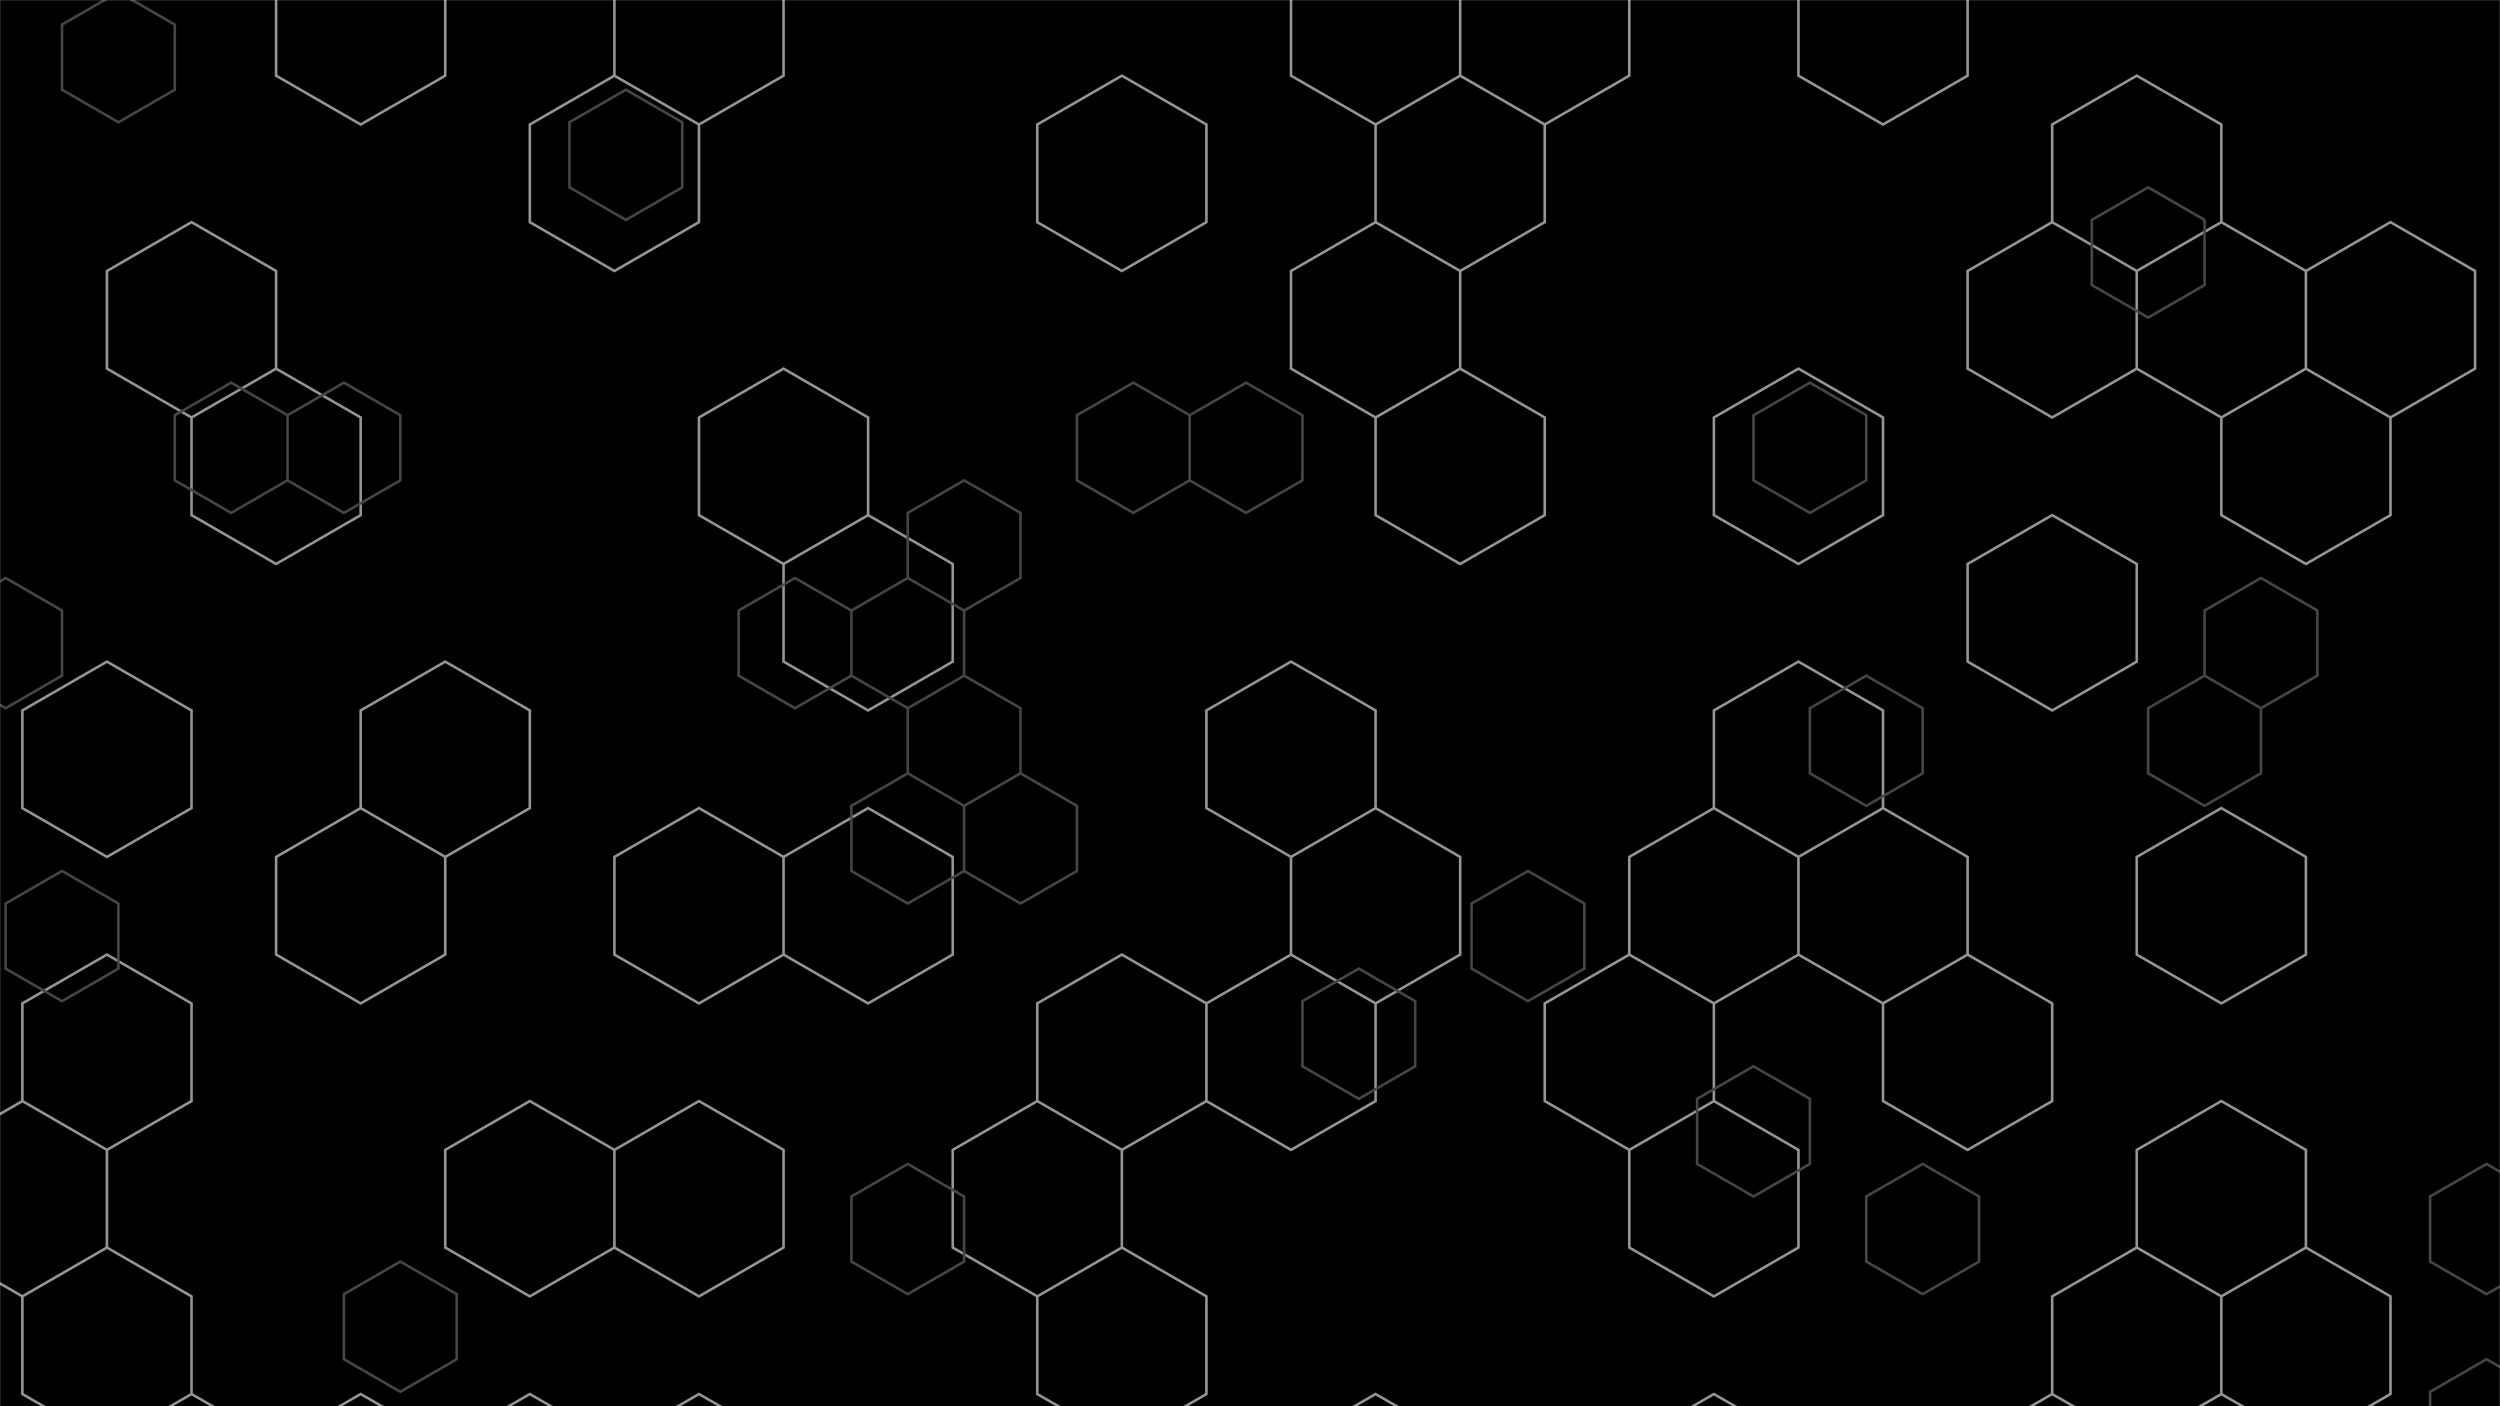 <svg xmlns="http://www.w3.org/2000/svg" version="1.1" xmlns:xlink="http://www.w3.org/1999/xlink" xmlns:svgjs="http://svgjs.dev/svgjs" width="1920" height="1080" preserveAspectRatio="none" viewBox="0 0 1920 1080"><g mask="url(&quot;#SvgjsMask1034&quot;)" fill="none"><rect width="1920" height="1080" x="0" y="0" fill="rgba(0, 0, 0, 1)"></rect><path d="M82.13 508.12L147.09 545.62L147.09 620.62L82.13 658.12L17.18 620.62L17.18 545.62zM82.13 733.12L147.09 770.62L147.09 845.62L82.13 883.12L17.18 845.62L17.18 770.62zM17.18 845.62L82.13 883.12L82.13 958.12L17.18 995.62L-47.77 958.12L-47.77 883.12zM82.13 958.12L147.09 995.62L147.09 1070.62L82.13 1108.12L17.18 1070.62L17.18 995.62zM147.09 170.62L212.04 208.12L212.04 283.12L147.09 320.62L82.13 283.12L82.13 208.12zM212.04 283.12L277 320.62L277 395.62L212.04 433.12L147.09 395.62L147.09 320.62zM147.09 1070.62L212.04 1108.12L212.04 1183.12L147.09 1220.62L82.13 1183.12L82.13 1108.12zM277 -54.38L341.95 -16.88L341.95 58.12L277 95.62L212.04 58.12L212.04 -16.88zM341.95 508.12L406.9 545.62L406.9 620.62L341.95 658.12L277 620.62L277 545.62zM277 620.62L341.95 658.12L341.95 733.12L277 770.62L212.04 733.12L212.04 658.12zM277 1070.62L341.95 1108.12L341.95 1183.12L277 1220.62L212.04 1183.12L212.04 1108.12zM471.86 58.12L536.81 95.62L536.81 170.62L471.86 208.12L406.9 170.62L406.9 95.62zM406.9 845.62L471.86 883.12L471.86 958.12L406.9 995.62L341.95 958.12L341.95 883.12zM406.9 1070.62L471.86 1108.12L471.86 1183.12L406.9 1220.62L341.95 1183.12L341.95 1108.12zM536.81 -54.38L601.76 -16.88L601.76 58.12L536.81 95.62L471.86 58.12L471.86 -16.88zM601.76 283.12L666.72 320.62L666.72 395.62L601.76 433.12L536.81 395.62L536.81 320.62zM536.81 620.62L601.76 658.12L601.76 733.12L536.81 770.62L471.86 733.12L471.86 658.12zM536.81 845.62L601.76 883.12L601.76 958.12L536.81 995.62L471.86 958.12L471.86 883.12zM536.81 1070.62L601.76 1108.12L601.76 1183.12L536.81 1220.62L471.86 1183.12L471.86 1108.12zM666.72 395.62L731.67 433.12L731.67 508.12L666.72 545.62L601.76 508.12L601.76 433.12zM666.72 620.62L731.67 658.12L731.67 733.12L666.72 770.62L601.76 733.12L601.76 658.12zM861.58 58.12L926.53 95.62L926.53 170.62L861.58 208.12L796.62 170.62L796.62 95.62zM861.58 733.12L926.53 770.62L926.53 845.62L861.58 883.12L796.62 845.62L796.62 770.62zM796.62 845.62L861.58 883.12L861.58 958.12L796.62 995.62L731.67 958.12L731.67 883.12zM861.58 958.12L926.53 995.62L926.53 1070.62L861.58 1108.12L796.62 1070.62L796.62 995.62zM991.49 508.12L1056.44 545.62L1056.44 620.62L991.49 658.12L926.53 620.62L926.53 545.62zM991.49 733.12L1056.44 770.62L1056.44 845.62L991.49 883.12L926.53 845.62L926.53 770.62zM1056.44 -54.38L1121.39 -16.88L1121.39 58.12L1056.44 95.62L991.49 58.12L991.49 -16.88zM1121.39 58.12L1186.35 95.62L1186.35 170.62L1121.39 208.12L1056.44 170.62L1056.44 95.62zM1056.44 170.62L1121.39 208.12L1121.39 283.12L1056.44 320.62L991.49 283.12L991.49 208.12zM1121.39 283.12L1186.35 320.62L1186.35 395.62L1121.39 433.12L1056.44 395.62L1056.44 320.62zM1056.44 620.62L1121.39 658.12L1121.39 733.12L1056.44 770.62L991.49 733.12L991.49 658.12zM1056.44 1070.62L1121.39 1108.12L1121.39 1183.12L1056.44 1220.62L991.49 1183.12L991.49 1108.12zM1186.35 -54.38L1251.3 -16.88L1251.3 58.12L1186.35 95.62L1121.39 58.12L1121.39 -16.88zM1251.3 733.12L1316.25 770.62L1316.25 845.62L1251.3 883.12L1186.35 845.62L1186.35 770.62zM1381.21 283.12L1446.16 320.62L1446.16 395.62L1381.21 433.12L1316.26 395.62L1316.26 320.62zM1381.21 508.12L1446.16 545.62L1446.16 620.62L1381.21 658.12L1316.26 620.62L1316.26 545.62zM1316.26 620.62L1381.21 658.12L1381.21 733.12L1316.26 770.62L1251.3 733.12L1251.3 658.12zM1316.26 845.62L1381.21 883.12L1381.21 958.12L1316.26 995.62L1251.3 958.12L1251.3 883.12zM1316.26 1070.62L1381.21 1108.12L1381.21 1183.12L1316.26 1220.62L1251.3 1183.12L1251.3 1108.12zM1446.16 -54.38L1511.12 -16.88L1511.12 58.12L1446.16 95.62L1381.21 58.12L1381.21 -16.88zM1446.16 620.62L1511.12 658.12L1511.12 733.12L1446.16 770.62L1381.21 733.12L1381.21 658.12zM1511.12 733.12L1576.07 770.62L1576.07 845.62L1511.12 883.12L1446.16 845.62L1446.16 770.62zM1641.02 58.12L1705.98 95.62L1705.98 170.62L1641.02 208.12L1576.07 170.62L1576.07 95.62zM1576.07 170.62L1641.02 208.12L1641.02 283.12L1576.07 320.62L1511.12 283.12L1511.12 208.12zM1576.07 395.62L1641.02 433.12L1641.02 508.12L1576.07 545.62L1511.12 508.12L1511.12 433.12zM1641.02 958.12L1705.98 995.62L1705.98 1070.62L1641.02 1108.12L1576.07 1070.62L1576.07 995.62zM1576.07 1070.62L1641.02 1108.12L1641.02 1183.12L1576.07 1220.62L1511.12 1183.12L1511.12 1108.12zM1705.98 170.62L1770.93 208.12L1770.93 283.12L1705.98 320.62L1641.02 283.12L1641.02 208.12zM1770.93 283.12L1835.88 320.62L1835.88 395.62L1770.93 433.12L1705.98 395.62L1705.98 320.62zM1705.98 620.62L1770.93 658.12L1770.93 733.12L1705.98 770.62L1641.02 733.12L1641.02 658.12zM1705.98 845.62L1770.93 883.12L1770.93 958.12L1705.98 995.62L1641.02 958.12L1641.02 883.12zM1770.93 958.12L1835.88 995.62L1835.88 1070.62L1770.93 1108.12L1705.98 1070.62L1705.98 995.62zM1705.98 1070.62L1770.93 1108.12L1770.93 1183.12L1705.98 1220.62L1641.02 1183.12L1641.02 1108.12zM1835.88 170.62L1900.84 208.12L1900.84 283.12L1835.88 320.62L1770.93 283.12L1770.93 208.12z" stroke="rgba(148, 149, 151, 1)" stroke-width="2"></path><path d="M4.31 443.9L47.61 468.9L47.61 518.9L4.31 543.9L-38.99 518.9L-38.99 468.9zM47.61 668.9L90.92 693.9L90.92 743.9L47.61 768.9L4.31 743.9L4.31 693.9zM90.92 -6.1L134.22 18.9L134.22 68.9L90.92 93.9L47.61 68.9L47.61 18.9zM177.52 293.9L220.82 318.9L220.82 368.9L177.52 393.9L134.22 368.9L134.22 318.9zM264.13 293.9L307.43 318.9L307.43 368.9L264.13 393.9L220.82 368.9L220.82 318.9zM307.43 968.9L350.73 993.9L350.73 1043.9L307.43 1068.9L264.13 1043.9L264.13 993.9zM480.64 68.9L523.94 93.9L523.94 143.9L480.64 168.9L437.34 143.9L437.34 93.9zM610.54 443.9L653.85 468.9L653.85 518.9L610.54 543.9L567.24 518.9L567.24 468.9zM740.45 368.9L783.75 393.9L783.75 443.9L740.45 468.9L697.15 443.9L697.15 393.9zM697.15 443.9L740.45 468.9L740.45 518.9L697.15 543.9L653.85 518.9L653.85 468.9zM740.45 518.9L783.75 543.9L783.75 593.9L740.45 618.9L697.15 593.9L697.15 543.9zM697.15 593.9L740.45 618.9L740.45 668.9L697.15 693.9L653.85 668.9L653.85 618.9zM697.15 893.9L740.45 918.9L740.45 968.9L697.15 993.9L653.85 968.9L653.85 918.9zM783.75 593.9L827.06 618.9L827.06 668.9L783.75 693.9L740.45 668.9L740.45 618.9zM870.36 293.9L913.66 318.9L913.66 368.9L870.36 393.9L827.06 368.9L827.06 318.9zM956.97 293.9L1000.27 318.9L1000.27 368.9L956.97 393.9L913.66 368.9L913.66 318.9zM1043.57 743.9L1086.87 768.9L1086.87 818.9L1043.57 843.9L1000.27 818.9L1000.27 768.9zM1173.48 668.9L1216.78 693.9L1216.78 743.9L1173.48 768.9L1130.17 743.9L1130.17 693.9zM1346.69 818.9L1389.99 843.9L1389.99 893.9L1346.69 918.9L1303.38 893.9L1303.38 843.9zM1389.99 293.9L1433.29 318.9L1433.29 368.9L1389.99 393.9L1346.69 368.9L1346.69 318.9zM1433.29 518.9L1476.6 543.9L1476.6 593.9L1433.29 618.9L1389.99 593.9L1389.99 543.9zM1476.6 893.9L1519.9 918.9L1519.9 968.9L1476.6 993.9L1433.29 968.9L1433.29 918.9zM1649.81 143.9L1693.11 168.9L1693.11 218.9L1649.81 243.9L1606.5 218.9L1606.5 168.9zM1693.11 518.9L1736.41 543.9L1736.41 593.9L1693.11 618.9L1649.81 593.9L1649.81 543.9zM1736.41 443.9L1779.71 468.9L1779.71 518.9L1736.41 543.9L1693.11 518.9L1693.11 468.9zM1909.62 893.9L1952.92 918.9L1952.92 968.9L1909.62 993.9L1866.32 968.9L1866.32 918.9zM1909.62 1043.9L1952.92 1068.9L1952.92 1118.9L1909.62 1143.9L1866.32 1118.9L1866.32 1068.9z" stroke="rgba(68, 70, 71, 1)" stroke-width="2"></path></g><defs><mask id="SvgjsMask1034"><rect width="1920" height="1080" fill="#ffffff"></rect></mask></defs></svg>
